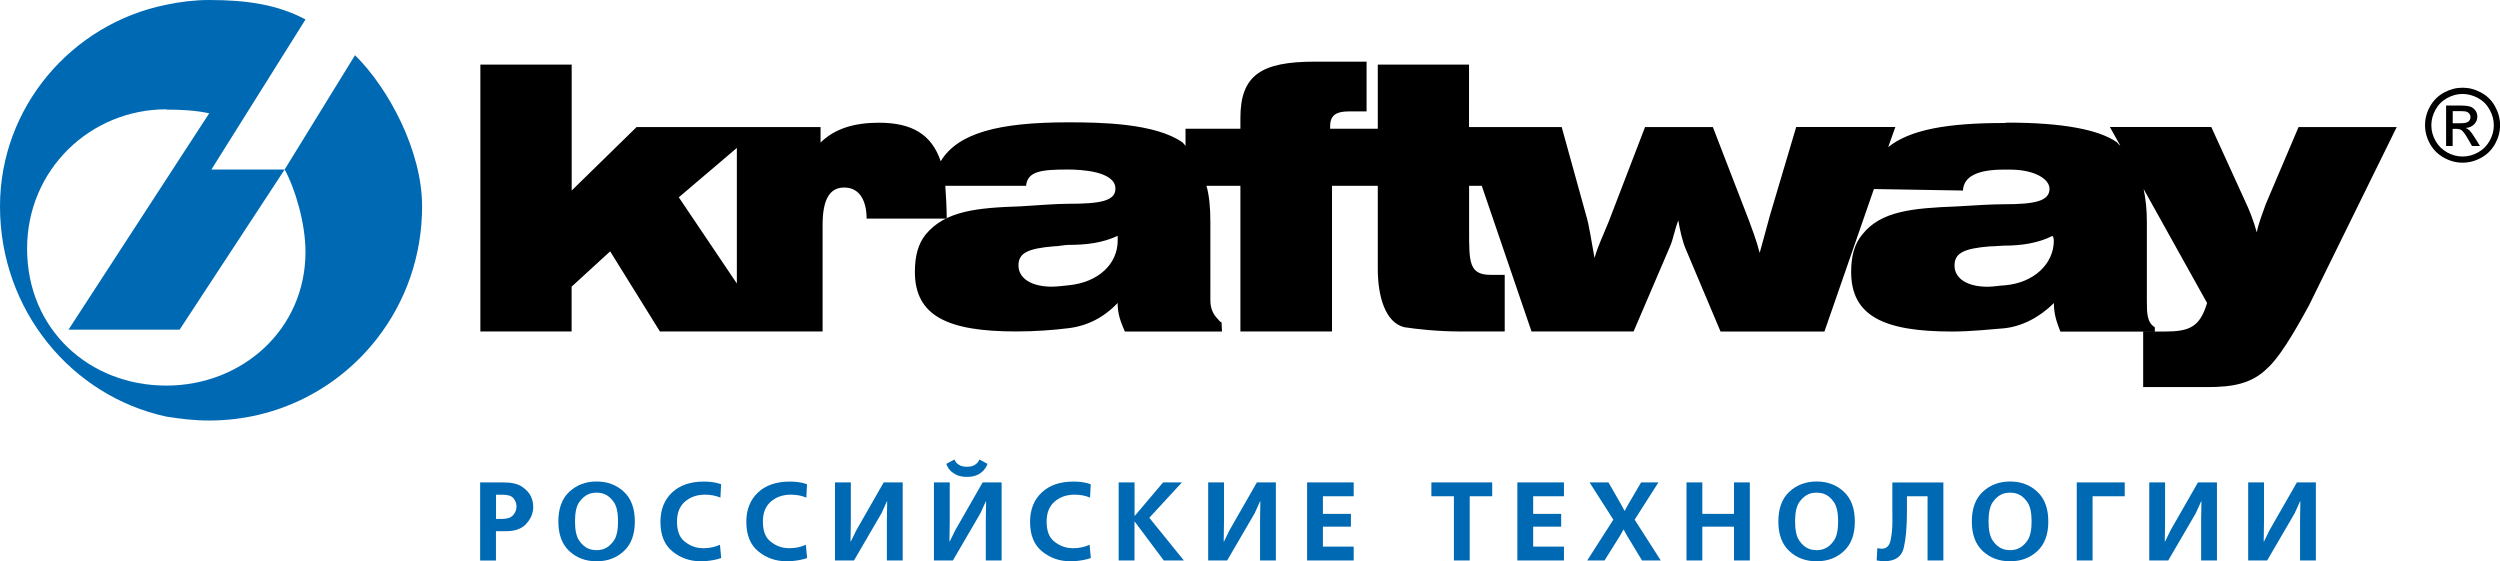 <?xml version="1.0" encoding="utf-8"?>
<!-- Generator: Adobe Illustrator 25.4.1, SVG Export Plug-In . SVG Version: 6.00 Build 0)  -->
<svg version="1.1" id="Слой_1" xmlns="http://www.w3.org/2000/svg" xmlns:xlink="http://www.w3.org/1999/xlink" x="0px" y="0px"
	 viewBox="0 0 332.09 74.55" style="enable-background:new 0 0 332.09 74.55;" xml:space="preserve">
<style type="text/css">
	.st0{fill-rule:evenodd;clip-rule:evenodd;}
	.st1{fill-rule:evenodd;clip-rule:evenodd;fill:#0069B4;}
	.st2{fill:#0069B4;}
</style>
<g>
	<path class="st0" d="M266.2,32.63c-0.44,0-1.25,0.1-1.92,0.1c-3.36,0.28-4.65,0.86-4.65,2.54c0,1.72,1.67,2.82,4.41,2.82
		c0.77,0,1.73-0.18,2.17-0.18c3.97-0.3,6.61-2.88,6.61-5.94c0,0,0-0.48-0.19-0.63C270.75,32.29,268.55,32.63,266.2,32.63
		L266.2,32.63 M141.91,37.9c-0.48,0.04-1.44,0.18-2.21,0.18c-2.68,0-4.41-1.1-4.41-2.82c0-1.68,1.29-2.25,4.7-2.54
		c0.62,0,1.43-0.19,1.92-0.19c2.4,0,4.5-0.25,6.56-1.2c0,0.14,0,0.63,0,0.63C148.47,35.03,145.94,37.52,141.91,37.9L141.91,37.9
		 M266.2,16.34c-7.48,0-12.46,0.86-15.38,3.2l0.95-2.67H238.6l-3.5,11.78c-0.48,1.82-0.91,3.31-1.35,4.94
		c-0.47-1.83-1.1-3.36-1.43-4.31l-4.79-12.4h-9.01l-4.84,12.6c-0.76,1.87-1.44,3.26-1.87,4.79c-0.43-2.3-0.71-4.36-1.1-5.61
		l-3.26-11.78h-12.31V8.58h-12.12v8.52h-4.46h-1.87v-0.33c0-1.54,0.91-1.97,2.49-1.97h2.35V8.19c-3.36,0-5.17,0-6.9,0
		c-7.13,0-9.86,1.82-9.86,7.48c0,0.63,0,1.11,0,1.43h-7.29v2.31c-0.05-0.15-0.19-0.24-0.38-0.48c-3.64-2.58-10.97-2.68-15.23-2.68
		c-9.15,0-14.62,1.39-16.91,5.17c-1.2-3.54-3.78-5.12-8.2-5.12c-3.35,0-5.89,0.81-7.76,2.63v-2.05H97.88H84.56l-8.62,8.43V8.58
		H63.81v35.45h12.12v-5.95l5.12-4.69l6.61,10.64h13.42h8.19V29.9c0-3.11,0.77-4.99,2.87-4.99c2.35,0,2.98,2.25,2.98,4.13h10.64
		c0-1.39-0.1-3.07-0.19-4.36h10.73c0.19-1.97,2.1-2.16,5.6-2.16c1.58,0,6.27,0.2,6.27,2.54c0,1.67-2.1,2.01-6.27,2.01
		c-1.63,0-3.84,0.19-6.33,0.34c-5.89,0.19-10.01,0.62-12.6,3.73c-1.01,1.25-1.44,2.88-1.44,4.98c0,5.85,4.36,7.91,13.42,7.91
		c2.64,0,5.04-0.19,6.95-0.43c2.48-0.29,4.7-1.39,6.56-3.35c0,1.53,0.43,2.54,0.96,3.79h12.9l-0.05-1.2
		c-0.24-0.1-0.48-0.44-0.48-0.44c-0.63-0.62-1.01-1.43-1.01-2.48V29.47c0-1.82-0.14-3.5-0.52-4.79h4.51v19.35h12.17V24.68h6.08
		v11.06c0,3.64,1,7.09,3.5,7.72c1.49,0.24,4.46,0.57,7.38,0.57c1.87,0,3.93,0,5.98,0v-7.52h-1.86c-2.87,0-2.87-1.68-2.87-5.8v-6.03
		h1.68l6.61,19.35h13.56l4.84-11.3c0.43-0.97,0.62-2.26,1.1-3.45c0.2,1.2,0.52,2.69,0.96,3.74l4.65,11.02h13.8l6.57-18.93l11.83,0.2
		c0.09-1.91,2.02-2.78,5.41-2.78c0.19,0,0.53,0,0.82,0c3.35,0,5.27,1.29,5.27,2.54c0,1.67-2.01,2.06-6.03,2.06
		c-1.54,0-3.84,0.14-6.28,0.29c-5.94,0.23-10.11,0.62-12.56,3.73c-1.05,1.25-1.48,2.88-1.48,4.98c0,5.85,4.36,7.91,13.37,7.91
		c2.63,0,5.08-0.29,6.95-0.43c2.29-0.24,4.64-1.39,6.61-3.35c0,1.53,0.38,2.54,0.86,3.79h12.55v-0.57
		c-1.06-0.67-1.06-1.91-1.06-3.55V29.47c0-1.63-0.15-3.02-0.43-4.36l8.43,15.14c-0.96,3.21-2.35,3.79-5.66,3.79h-2.83v7.38h8.48
		c3.4,0,5.94-0.43,8.05-2.54c1.44-1.29,3.3-4.26,5.51-8.34l11.64-23.66h-13.04l-4.36,10.25c-0.43,1.24-0.95,2.49-1.19,3.74
		c-0.38-1.4-0.91-2.84-1.63-4.33l-4.41-9.67h-13.47l1.39,2.49c-0.14-0.1-0.29-0.25-0.43-0.44c-2.4-1.72-7.34-2.63-14.52-2.63
		C266.58,16.29,266.34,16.34,266.2,16.34L266.2,16.34 M90.17,26.21l7.71-6.56v18.01L90.17,26.21L90.17,26.21z"/>
	<path class="st1" d="M22.09,55.34C9.48,52.61,0,41.2,0,27.41C0,14.28,9.48,3.16,22.09,0.63C23.9,0.24,25.87,0,27.79,0
		c5.04,0,9.15,0.63,12.79,2.59l-12.5,19.93h9.73l9.35-15.19c4.5,4.46,8.91,12.74,8.91,20.08c0,6.62-2.21,12.69-5.94,17.5
		c-5.16,6.68-13.23,10.95-22.33,10.95C25.87,55.87,23.9,55.63,22.09,55.34L22.09,55.34 M22.09,51.22c10.06,0,18.49-7.43,18.49-17.77
		c0-3.78-1.38-8.43-2.77-10.93L23.86,43.79h-1.77H9.1l12.99-19.98l5.7-8.76c-1.82-0.39-3.69-0.49-5.7-0.49v-0.04
		c-10.07,0-18.49,8-18.49,18.49C3.59,43.79,11.88,51.22,22.09,51.22L22.09,51.22L22.09,51.22z"/>
	<g>
		<path d="M327.12,11.65c0.84,0,1.65,0.21,2.45,0.64c0.8,0.43,1.42,1.04,1.86,1.84c0.44,0.8,0.67,1.63,0.67,2.5
			c0,0.86-0.22,1.68-0.66,2.48c-0.44,0.79-1.05,1.41-1.84,1.84c-0.79,0.44-1.62,0.66-2.48,0.66c-0.86,0-1.69-0.22-2.48-0.66
			c-0.79-0.44-1.41-1.05-1.85-1.84c-0.44-0.79-0.66-1.62-0.66-2.48c0-0.87,0.22-1.7,0.67-2.5c0.45-0.8,1.07-1.41,1.86-1.84
			C325.46,11.86,326.28,11.65,327.12,11.65z M327.12,12.48c-0.7,0-1.38,0.18-2.04,0.54c-0.66,0.36-1.18,0.87-1.55,1.54
			c-0.37,0.67-0.56,1.36-0.56,2.08c0,0.72,0.18,1.4,0.55,2.06c0.37,0.66,0.88,1.17,1.54,1.54c0.66,0.37,1.35,0.55,2.06,0.55
			c0.72,0,1.4-0.18,2.06-0.55c0.66-0.37,1.17-0.88,1.54-1.54c0.36-0.66,0.55-1.34,0.55-2.06c0-0.72-0.19-1.41-0.56-2.08
			c-0.37-0.67-0.89-1.18-1.55-1.54C328.49,12.66,327.81,12.48,327.12,12.48z M324.93,19.38v-5.36h1.85c0.63,0,1.09,0.05,1.37,0.15
			c0.28,0.1,0.51,0.27,0.68,0.52c0.17,0.25,0.25,0.51,0.25,0.79c0,0.39-0.14,0.73-0.42,1.03c-0.28,0.29-0.65,0.45-1.12,0.49
			c0.19,0.08,0.34,0.17,0.45,0.28c0.22,0.21,0.48,0.56,0.79,1.06l0.65,1.05h-1.06l-0.48-0.84c-0.38-0.66-0.67-1.07-0.89-1.24
			c-0.16-0.12-0.39-0.19-0.69-0.19h-0.51v2.27H324.93z M325.81,16.37h1.05c0.5,0,0.85-0.07,1.03-0.22c0.18-0.15,0.28-0.35,0.28-0.59
			c0-0.16-0.04-0.3-0.13-0.43c-0.09-0.13-0.21-0.22-0.37-0.28c-0.16-0.06-0.45-0.09-0.87-0.09h-0.99V16.37z"/>
	</g>
	<g>
		<path class="st2" d="M66.84,64.08c1.13,0,1.97,0.2,2.53,0.59c0.56,0.39,0.95,0.82,1.16,1.28c0.12,0.26,0.2,0.51,0.24,0.75
			c0.04,0.24,0.06,0.45,0.06,0.63c0,0.03,0,0.06,0,0.08c0,0.03,0,0.05,0,0.08c-0.04,0.77-0.35,1.47-0.94,2.11
			c-0.59,0.64-1.47,0.96-2.66,0.96h-1.35v3.9h-2.1V64.08H66.84z M66.84,68.92c0.58,0,1.02-0.16,1.32-0.49
			c0.3-0.33,0.45-0.72,0.45-1.16c0-0.39-0.13-0.75-0.39-1.07c-0.26-0.32-0.72-0.48-1.37-0.48h-0.96v3.21H66.84z"/>
		<path class="st2" d="M82.87,65.32c0.97,0.9,1.46,2.22,1.46,3.95c0,1.73-0.49,3.04-1.46,3.94c-0.97,0.9-2.18,1.35-3.62,1.35
			c-1.44,0-2.65-0.45-3.62-1.35c-0.97-0.9-1.46-2.21-1.46-3.94c0-1.73,0.49-3.05,1.46-3.95c0.97-0.9,2.18-1.36,3.62-1.36
			C80.68,63.96,81.89,64.41,82.87,65.32z M78.75,65.48c-0.18,0.03-0.36,0.07-0.53,0.14c-0.46,0.18-0.89,0.54-1.27,1.07
			c-0.38,0.54-0.57,1.39-0.57,2.57c0,1.17,0.19,2.03,0.57,2.57c0.38,0.54,0.8,0.9,1.27,1.07c0.18,0.07,0.36,0.12,0.53,0.14
			c0.18,0.02,0.34,0.04,0.49,0.04c0.15,0,0.31-0.01,0.49-0.04c0.18-0.03,0.36-0.07,0.53-0.14c0.46-0.18,0.89-0.53,1.27-1.07
			c0.38-0.54,0.57-1.39,0.57-2.57c0-1.18-0.19-2.03-0.57-2.57c-0.38-0.54-0.8-0.9-1.27-1.07c-0.18-0.07-0.36-0.12-0.53-0.14
			c-0.18-0.02-0.34-0.04-0.49-0.04C79.09,65.44,78.93,65.46,78.75,65.48z"/>
		<path class="st2" d="M95.8,74.13c-0.32,0.11-0.64,0.19-0.98,0.26c-0.34,0.06-0.68,0.11-1.02,0.14c-0.12,0.01-0.23,0.02-0.35,0.02
			c-0.11,0-0.22,0.01-0.33,0.01c-1.46,0-2.73-0.44-3.79-1.31c-1.07-0.87-1.6-2.18-1.6-3.92c0-1.64,0.52-2.94,1.55-3.91
			c1.03-0.97,2.44-1.45,4.23-1.45c0.34,0,0.64,0.02,0.92,0.05c0.28,0.03,0.56,0.08,0.82,0.14c0.09,0.03,0.18,0.06,0.27,0.08
			c0.09,0.02,0.19,0.05,0.27,0.08l-0.09,1.78c-0.34-0.14-0.67-0.24-1.01-0.3c-0.34-0.06-0.69-0.09-1.05-0.09
			c-1.06,0-1.94,0.31-2.65,0.92c-0.71,0.62-1.06,1.5-1.06,2.66c0,1.18,0.31,2.04,0.93,2.57c0.62,0.53,1.31,0.84,2.06,0.93
			c0.1,0.01,0.19,0.02,0.29,0.02c0.09,0.01,0.18,0.01,0.27,0.01c0.4,0,0.77-0.04,1.1-0.11c0.33-0.07,0.61-0.16,0.84-0.26
			c0.04-0.01,0.08-0.02,0.12-0.04c0.04-0.01,0.07-0.03,0.1-0.05L95.8,74.13z"/>
		<path class="st2" d="M107.21,74.13c-0.32,0.11-0.64,0.19-0.98,0.26c-0.34,0.06-0.68,0.11-1.02,0.14
			c-0.12,0.01-0.23,0.02-0.35,0.02c-0.11,0-0.22,0.01-0.33,0.01c-1.46,0-2.73-0.44-3.79-1.31c-1.07-0.87-1.6-2.18-1.6-3.92
			c0-1.64,0.52-2.94,1.55-3.91c1.03-0.97,2.44-1.45,4.23-1.45c0.34,0,0.64,0.02,0.92,0.05c0.28,0.03,0.56,0.08,0.82,0.14
			c0.09,0.03,0.18,0.06,0.27,0.08c0.09,0.02,0.19,0.05,0.27,0.08l-0.09,1.78c-0.34-0.14-0.67-0.24-1.01-0.3
			c-0.34-0.06-0.69-0.09-1.05-0.09c-1.06,0-1.94,0.31-2.65,0.92c-0.71,0.62-1.06,1.5-1.06,2.66c0,1.18,0.31,2.04,0.93,2.57
			c0.62,0.53,1.31,0.84,2.06,0.93c0.1,0.01,0.19,0.02,0.29,0.02c0.09,0.01,0.18,0.01,0.27,0.01c0.4,0,0.77-0.04,1.1-0.11
			c0.33-0.07,0.61-0.16,0.84-0.26c0.04-0.01,0.08-0.02,0.12-0.04c0.04-0.01,0.07-0.03,0.1-0.05L107.21,74.13z"/>
		<path class="st2" d="M113.02,64.08v5.33l-0.04,2.52h0.04l0.74-1.51l3.63-6.34h2.52v10.37h-2.1V69.1l0.04-2.5h-0.04l-0.71,1.57
			l-3.66,6.28h-2.52V64.08H113.02z"/>
		<path class="st2" d="M126.16,64.08v5.33l-0.04,2.52h0.04l0.74-1.51l3.63-6.34h2.52v10.37h-2.1V69.1l0.04-2.5h-0.04l-0.71,1.57
			l-3.66,6.28h-2.52V64.08H126.16z M131.18,61.62c-0.17,0.42-0.38,0.74-0.64,0.98c-0.26,0.24-0.52,0.41-0.8,0.52
			c-0.24,0.1-0.47,0.16-0.7,0.19c-0.23,0.03-0.43,0.04-0.6,0.04c-0.17,0-0.37-0.01-0.59-0.04c-0.23-0.03-0.46-0.09-0.7-0.18
			c-0.28-0.12-0.55-0.29-0.81-0.52c-0.26-0.23-0.48-0.56-0.64-0.99l1.08-0.58c0.02,0.05,0.05,0.11,0.09,0.18
			c0.04,0.07,0.09,0.15,0.15,0.23c0.12,0.14,0.29,0.26,0.51,0.38c0.22,0.11,0.53,0.17,0.91,0.17c0.39,0,0.69-0.06,0.91-0.17
			c0.22-0.11,0.39-0.24,0.51-0.38c0.06-0.08,0.11-0.15,0.15-0.23c0.04-0.07,0.07-0.14,0.09-0.18L131.18,61.62z"/>
		<path class="st2" d="M144.9,74.13c-0.32,0.11-0.64,0.19-0.98,0.26c-0.34,0.06-0.68,0.11-1.02,0.14c-0.12,0.01-0.23,0.02-0.35,0.02
			c-0.11,0-0.22,0.01-0.33,0.01c-1.46,0-2.73-0.44-3.79-1.31c-1.07-0.87-1.6-2.18-1.6-3.92c0-1.64,0.52-2.94,1.55-3.91
			c1.03-0.97,2.44-1.45,4.23-1.45c0.34,0,0.64,0.02,0.92,0.05c0.28,0.03,0.56,0.08,0.82,0.14c0.09,0.03,0.18,0.06,0.27,0.08
			c0.09,0.02,0.19,0.05,0.27,0.08l-0.09,1.78c-0.34-0.14-0.67-0.24-1.01-0.3c-0.34-0.06-0.69-0.09-1.05-0.09
			c-1.06,0-1.94,0.31-2.65,0.92c-0.71,0.62-1.06,1.5-1.06,2.66c0,1.18,0.31,2.04,0.93,2.57c0.62,0.53,1.31,0.84,2.06,0.93
			c0.1,0.01,0.19,0.02,0.29,0.02c0.09,0.01,0.18,0.01,0.27,0.01c0.4,0,0.77-0.04,1.1-0.11c0.33-0.07,0.61-0.16,0.84-0.26
			c0.04-0.01,0.08-0.02,0.12-0.04c0.04-0.01,0.07-0.03,0.1-0.05L144.9,74.13z"/>
		<path class="st2" d="M150.71,64.08v4.43h0.04l3.75-4.43h2.5l-4.33,4.7l4.59,5.67h-2.67l-3.85-5.15h-0.04v5.15h-2.1V64.08H150.71z"
			/>
		<path class="st2" d="M162.59,64.08v5.33l-0.04,2.52h0.04l0.74-1.51l3.63-6.34h2.52v10.37h-2.1V69.1l0.04-2.5h-0.04l-0.71,1.57
			l-3.66,6.28h-2.52V64.08H162.59z"/>
		<path class="st2" d="M179.82,64.08v1.84h-4.09v2.34h3.72v1.7h-3.72v2.65h4.09v1.84h-6.19V64.08H179.82z"/>
		<path class="st2" d="M198.22,64.08v1.84h-2.99v8.53h-2.1v-8.53h-2.99v-1.84H198.22z"/>
		<path class="st2" d="M207.75,64.08v1.84h-4.09v2.34h3.72v1.7h-3.72v2.65h4.09v1.84h-6.19V64.08H207.75z"/>
		<path class="st2" d="M213.66,64.08l1.66,2.89l0.47,0.87h0.04l0.47-0.87l1.7-2.89h2.3l-3.16,4.95l3.47,5.42h-2.49l-1.99-3.29
			l-0.44-0.8h-0.04l-0.45,0.8l-2.06,3.29h-2.3l3.47-5.42l-3.16-4.95H213.66z"/>
		<path class="st2" d="M226.13,64.08v4.18h4.21v-4.18h2.1v10.37h-2.1v-4.49h-4.21v4.49h-2.1V64.08H226.13z"/>
		<path class="st2" d="M244.93,65.32c0.97,0.9,1.46,2.22,1.46,3.95c0,1.73-0.49,3.04-1.46,3.94c-0.97,0.9-2.18,1.35-3.62,1.35
			c-1.44,0-2.65-0.45-3.62-1.35c-0.97-0.9-1.46-2.21-1.46-3.94c0-1.73,0.49-3.05,1.46-3.95c0.97-0.9,2.18-1.36,3.62-1.36
			C242.75,63.96,243.95,64.41,244.93,65.32z M240.82,65.48c-0.18,0.03-0.36,0.07-0.53,0.14c-0.46,0.18-0.89,0.54-1.27,1.07
			c-0.38,0.54-0.57,1.39-0.57,2.57c0,1.17,0.19,2.03,0.57,2.57c0.38,0.54,0.8,0.9,1.27,1.07c0.18,0.07,0.36,0.12,0.53,0.14
			c0.18,0.02,0.34,0.04,0.49,0.04c0.15,0,0.31-0.01,0.49-0.04c0.18-0.03,0.36-0.07,0.53-0.14c0.46-0.18,0.89-0.53,1.27-1.07
			c0.38-0.54,0.57-1.39,0.57-2.57c0-1.18-0.19-2.03-0.57-2.57c-0.38-0.54-0.8-0.9-1.27-1.07c-0.18-0.07-0.36-0.12-0.53-0.14
			c-0.18-0.02-0.34-0.04-0.49-0.04C241.16,65.44,240.99,65.46,240.82,65.48z"/>
		<path class="st2" d="M258.15,64.08v10.37h-2.1v-8.53h-2.74v2.07c0,1.99-0.14,3.58-0.42,4.77c-0.28,1.2-1.15,1.79-2.6,1.79
			c-0.08,0-0.16,0-0.24-0.01c-0.08-0.01-0.17-0.01-0.26-0.02c-0.09-0.02-0.18-0.03-0.26-0.04c-0.08-0.01-0.16-0.02-0.24-0.03
			l0.09-1.64c0.02,0,0.04,0,0.07,0.01c0.03,0.01,0.05,0.01,0.07,0.02c0.02,0,0.04,0,0.07,0.01c0.02,0,0.05,0.01,0.07,0.01
			c0.05,0.01,0.1,0.02,0.16,0.02c0.05,0,0.1,0.01,0.14,0.01c0.63,0,1.03-0.38,1.18-1.13c0.16-0.76,0.24-1.59,0.24-2.5
			c0-0.16,0-0.32,0-0.47s0-0.32,0-0.47c-0.01-0.15-0.01-0.29-0.01-0.43c0-0.14,0-0.28,0-0.42v-3.38H258.15z"/>
		<path class="st2" d="M270.63,65.32c0.97,0.9,1.46,2.22,1.46,3.95c0,1.73-0.49,3.04-1.46,3.94c-0.97,0.9-2.18,1.35-3.62,1.35
			c-1.44,0-2.65-0.45-3.62-1.35c-0.97-0.9-1.46-2.21-1.46-3.94c0-1.73,0.49-3.05,1.46-3.95c0.97-0.9,2.18-1.36,3.62-1.36
			C268.45,63.96,269.66,64.41,270.63,65.32z M266.52,65.48c-0.18,0.03-0.36,0.07-0.53,0.14c-0.46,0.18-0.89,0.54-1.27,1.07
			c-0.38,0.54-0.57,1.39-0.57,2.57c0,1.17,0.19,2.03,0.57,2.57c0.38,0.54,0.8,0.9,1.27,1.07c0.18,0.07,0.36,0.12,0.53,0.14
			c0.18,0.02,0.34,0.04,0.49,0.04c0.15,0,0.31-0.01,0.49-0.04c0.18-0.03,0.36-0.07,0.53-0.14c0.46-0.18,0.89-0.53,1.27-1.07
			c0.38-0.54,0.57-1.39,0.57-2.57c0-1.18-0.19-2.03-0.57-2.57c-0.38-0.54-0.8-0.9-1.27-1.07c-0.18-0.07-0.36-0.12-0.53-0.14
			c-0.18-0.02-0.34-0.04-0.49-0.04C266.86,65.44,266.7,65.46,266.52,65.48z"/>
		<path class="st2" d="M282.24,64.08v1.84h-4.27v8.53h-2.1V64.08H282.24z"/>
		<path class="st2" d="M287.6,64.08v5.33l-0.04,2.52h0.04l0.74-1.51l3.63-6.34h2.52v10.37h-2.1V69.1l0.04-2.5h-0.04l-0.71,1.57
			l-3.66,6.28h-2.52V64.08H287.6z"/>
		<path class="st2" d="M300.74,64.08v5.33l-0.04,2.52h0.04l0.74-1.51l3.63-6.34h2.52v10.37h-2.1V69.1l0.04-2.5h-0.04l-0.71,1.57
			l-3.66,6.28h-2.52V64.08H300.74z"/>
	</g>
</g>
</svg>
